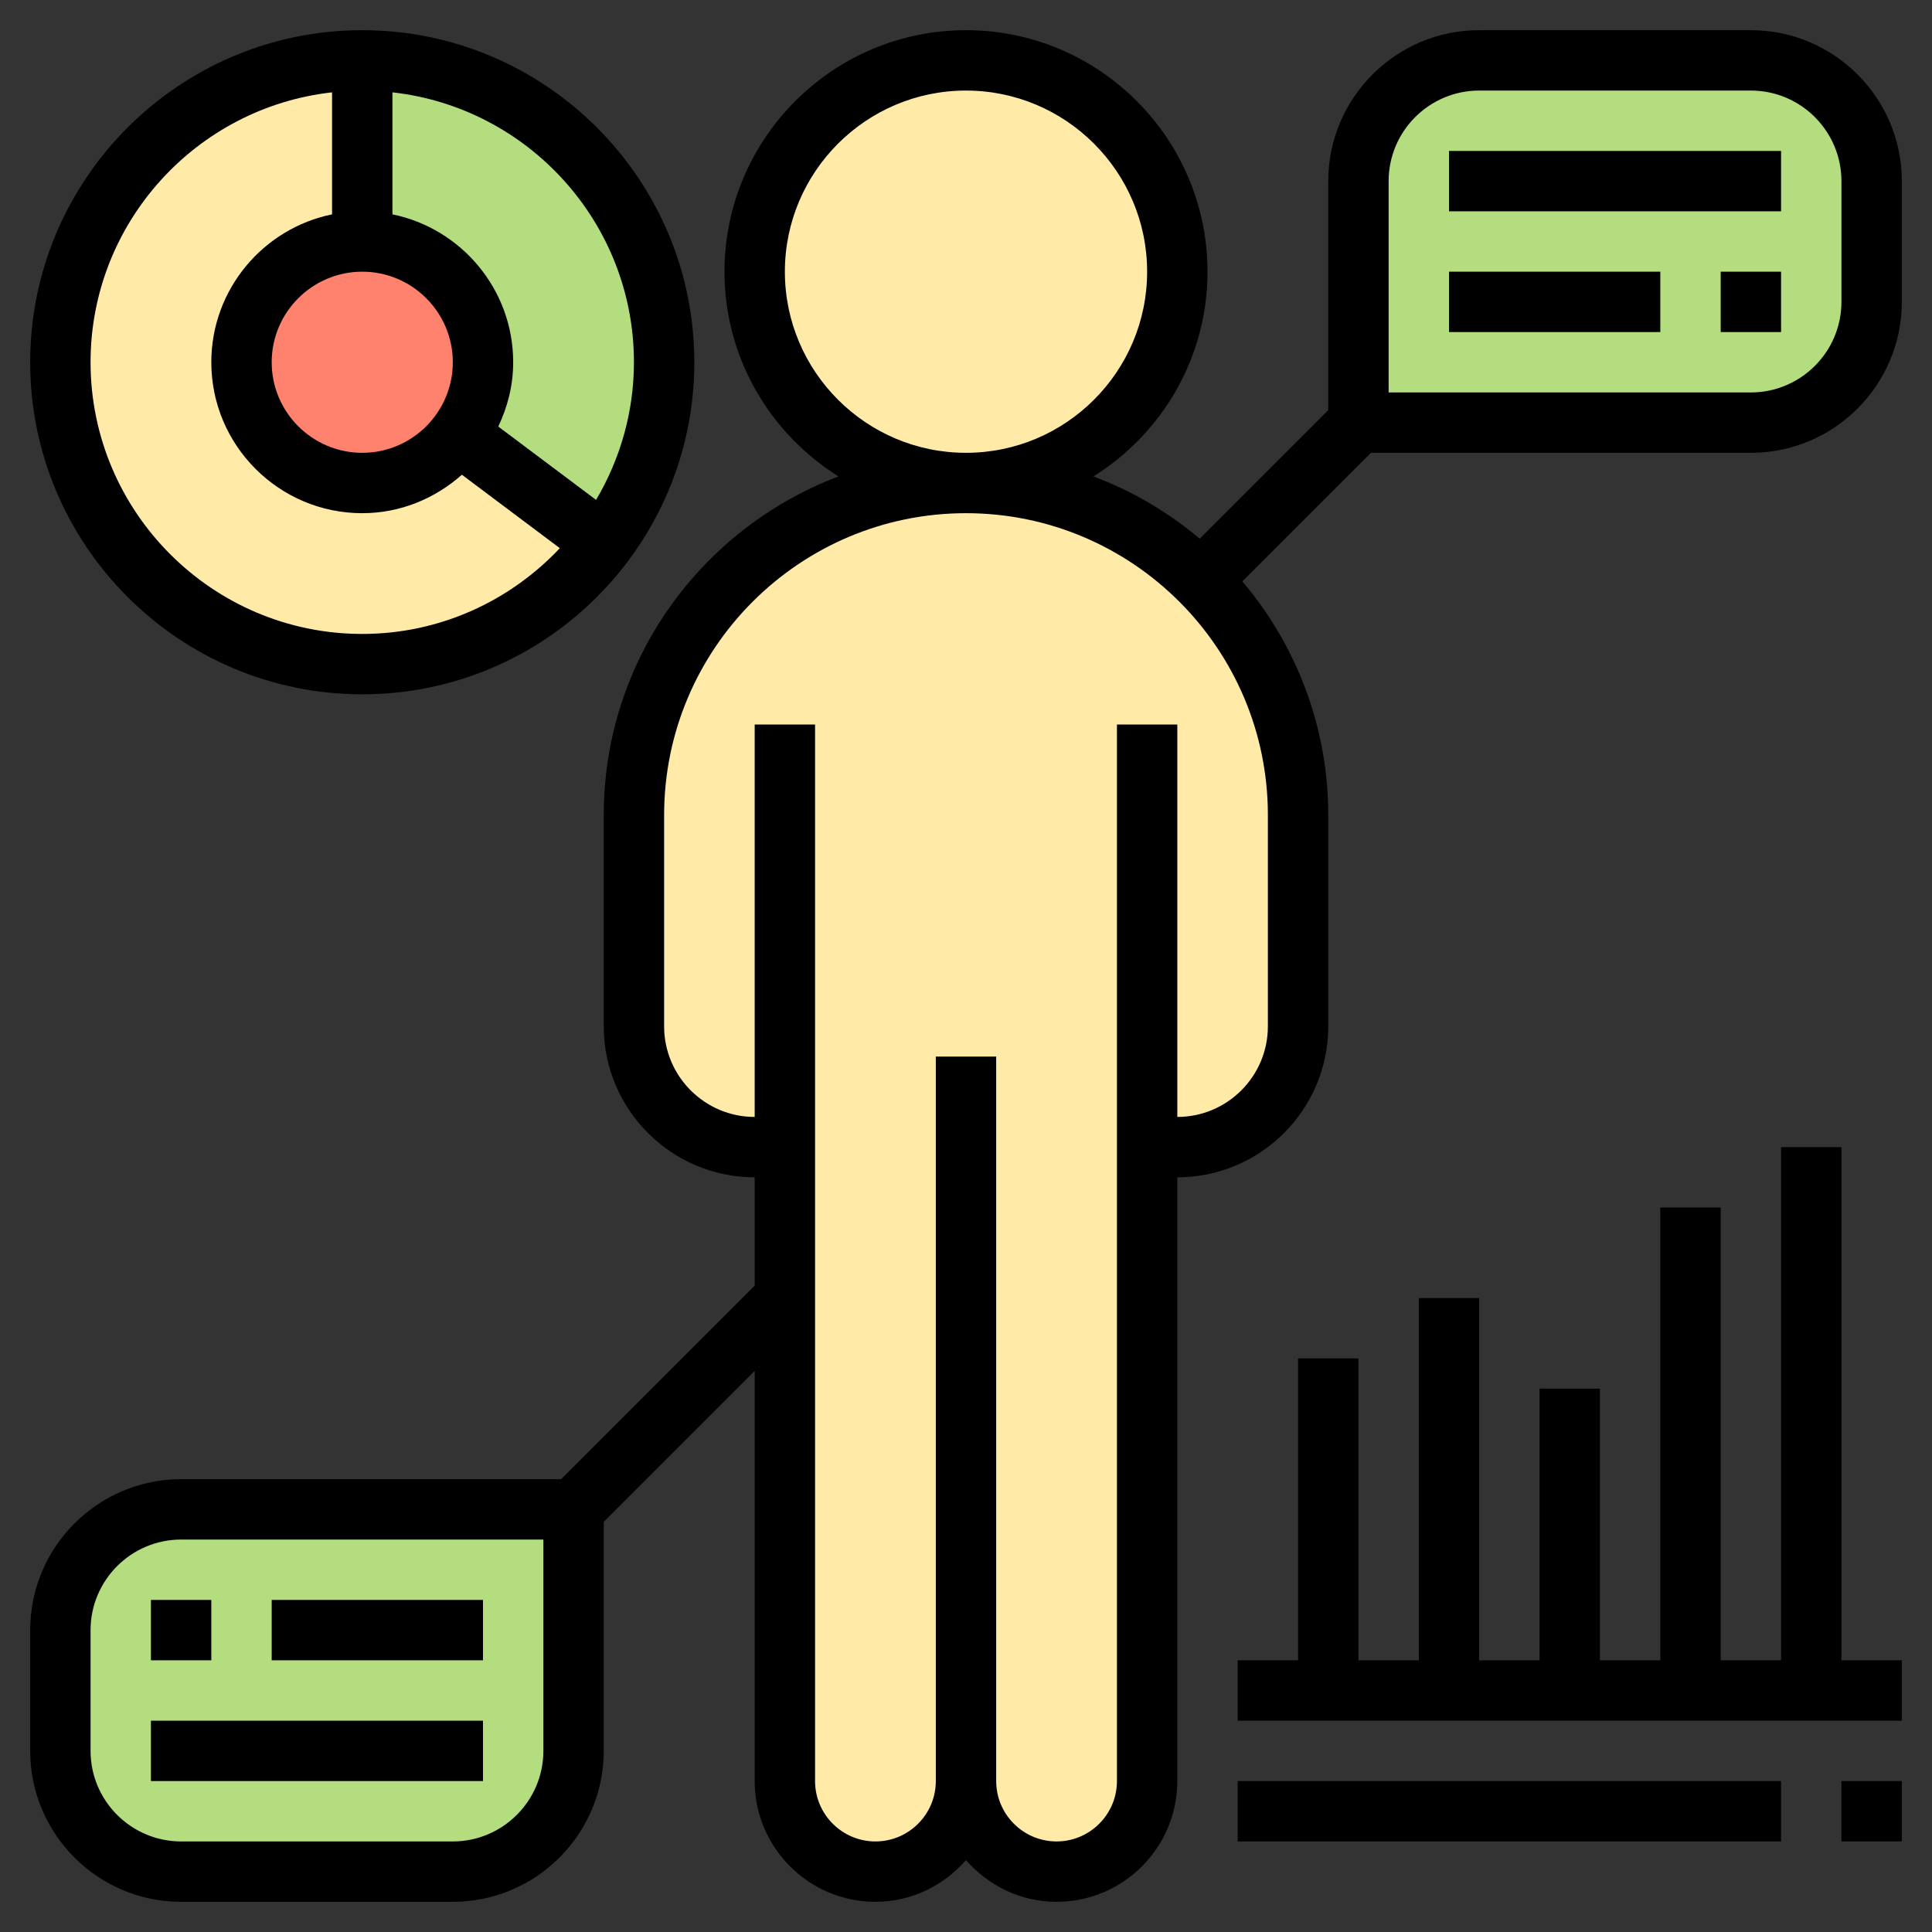 <svg id="Layer_3" enable-background="new 0 0 64 64" height="512" viewBox="0 0 64 64" width="512" xmlns="http://www.w3.org/2000/svg"><rect x="0" y="0" width="64" height="64" fill="#333333" stroke="none"/><path d="m19 50v8c0 2.21-1.79 4-4 4h-9c-2.21 0-4-1.79-4-4v-4c0-2.21 1.79-4 4-4z" fill="#b4dd7f"/><path d="m58 2c2.21 0 4 1.79 4 4v4c0 2.21-1.79 4-4 4h-13v-8c0-2.21 1.79-4 4-4z" fill="#b4dd7f"/><path d="m15.2 14.4 4.8 3.6c-1.83 2.43-4.73 4-8 4-5.52 0-10-4.48-10-10s4.48-10 10-10v6c-2.21 0-4 1.79-4 4s1.79 4 4 4c1.31 0 2.47-.63 3.2-1.6z" fill="#ffeaa7"/><path d="m22 12c0 2.25-.75 4.33-2 6l-4.8-3.6c.5-.67.8-1.5.8-2.4 0-2.21-1.79-4-4-4v-6c5.52 0 10 4.48 10 10z" fill="#b4dd7f"/><path d="m15.2 14.4c-.73.97-1.89 1.6-3.2 1.6-2.21 0-4-1.79-4-4s1.79-4 4-4 4 1.79 4 4c0 .9-.3 1.73-.8 2.4z" fill="#ff826e"/><path d="m32 16c-3.04 0-5.79 1.23-7.78 3.22s-3.22 4.74-3.22 7.78v7c0 2.21 1.79 4 4 4h1v5 16c0 .83.34 1.58.88 2.12s1.29.88 2.12.88c1.66 0 3-1.34 3-3 0 1.66 1.34 3 3 3 .83 0 1.58-.34 2.12-.88s.88-1.29.88-2.12v-21h1c2.21 0 4-1.79 4-4v-7c0-6.08-4.92-11-11-11z" fill="#ffeaa7"/><circle cx="32" cy="9" fill="#ffeaa7" r="7"/><path d="m58 1h-9c-2.757 0-5 2.243-5 5v7.586l-4.259 4.259c-1.036-.878-2.225-1.575-3.518-2.063 2.263-1.415 3.777-3.922 3.777-6.782 0-4.411-3.589-8-8-8s-8 3.589-8 8c0 2.86 1.514 5.367 3.777 6.782-4.536 1.714-7.777 6.089-7.777 11.218v7c0 2.757 2.243 5 5 5v3.586l-6.414 6.414h-12.586c-2.757 0-5 2.243-5 5v4c0 2.757 2.243 5 5 5h9c2.757 0 5-2.243 5-5v-7.586l5-5v13.586c0 2.206 1.794 4 4 4 1.2 0 2.266-.542 3-1.382.734.84 1.8 1.382 3 1.382 2.206 0 4-1.794 4-4v-20c2.757 0 5-2.243 5-5v-7c0-2.949-1.074-5.649-2.845-7.741l4.259-4.259h12.586c2.757 0 5-2.243 5-5v-4c0-2.757-2.243-5-5-5zm-40 57c0 1.654-1.346 3-3 3h-9c-1.654 0-3-1.346-3-3v-4c0-1.654 1.346-3 3-3h12zm8-49c0-3.309 2.691-6 6-6s6 2.691 6 6-2.691 6-6 6-6-2.691-6-6zm16 25c0 1.654-1.346 3-3 3v-13h-2v35c0 1.103-.897 2-2 2s-2-.897-2-2v-24h-2v24c0 1.103-.897 2-2 2s-2-.897-2-2v-35h-2v13c-1.654 0-3-1.346-3-3v-7c0-5.514 4.486-10 10-10s10 4.486 10 10zm19-24c0 1.654-1.346 3-3 3h-12v-7c0-1.654 1.346-3 3-3h9c1.654 0 3 1.346 3 3z"/><path d="m48 5h11v2h-11z"/><path d="m57 9h2v2h-2z"/><path d="m48 9h7v2h-7z"/><path d="m5 57h11v2h-11z"/><path d="m5 53h2v2h-2z"/><path d="m9 53h7v2h-7z"/><path d="m61 38h-2v17h-2v-15h-2v15h-2v-9h-2v9h-2v-12h-2v12h-2v-10h-2v10h-2v2h22v-2h-2z"/><path d="m61 59h2v2h-2z"/><path d="m41 59h18v2h-18z"/><path d="m12 23c6.065 0 11-4.935 11-11s-4.935-11-11-11-11 4.935-11 11 4.935 11 11 11zm9-11c0 1.665-.463 3.22-1.254 4.56l-3.24-2.43c.308-.649.494-1.366.494-2.13 0-2.414-1.721-4.434-4-4.899v-4.042c4.493.5 8 4.317 8 8.941zm-9-3c1.654 0 3 1.346 3 3s-1.346 3-3 3-3-1.346-3-3 1.346-3 3-3zm-1-5.941v4.042c-2.279.465-4 2.485-4 4.899 0 2.757 2.243 5 5 5 1.27 0 2.418-.491 3.301-1.274l3.244 2.433c-1.643 1.744-3.966 2.841-6.545 2.841-4.962 0-9-4.038-9-9 0-4.624 3.507-8.441 8-8.941z"/></svg>